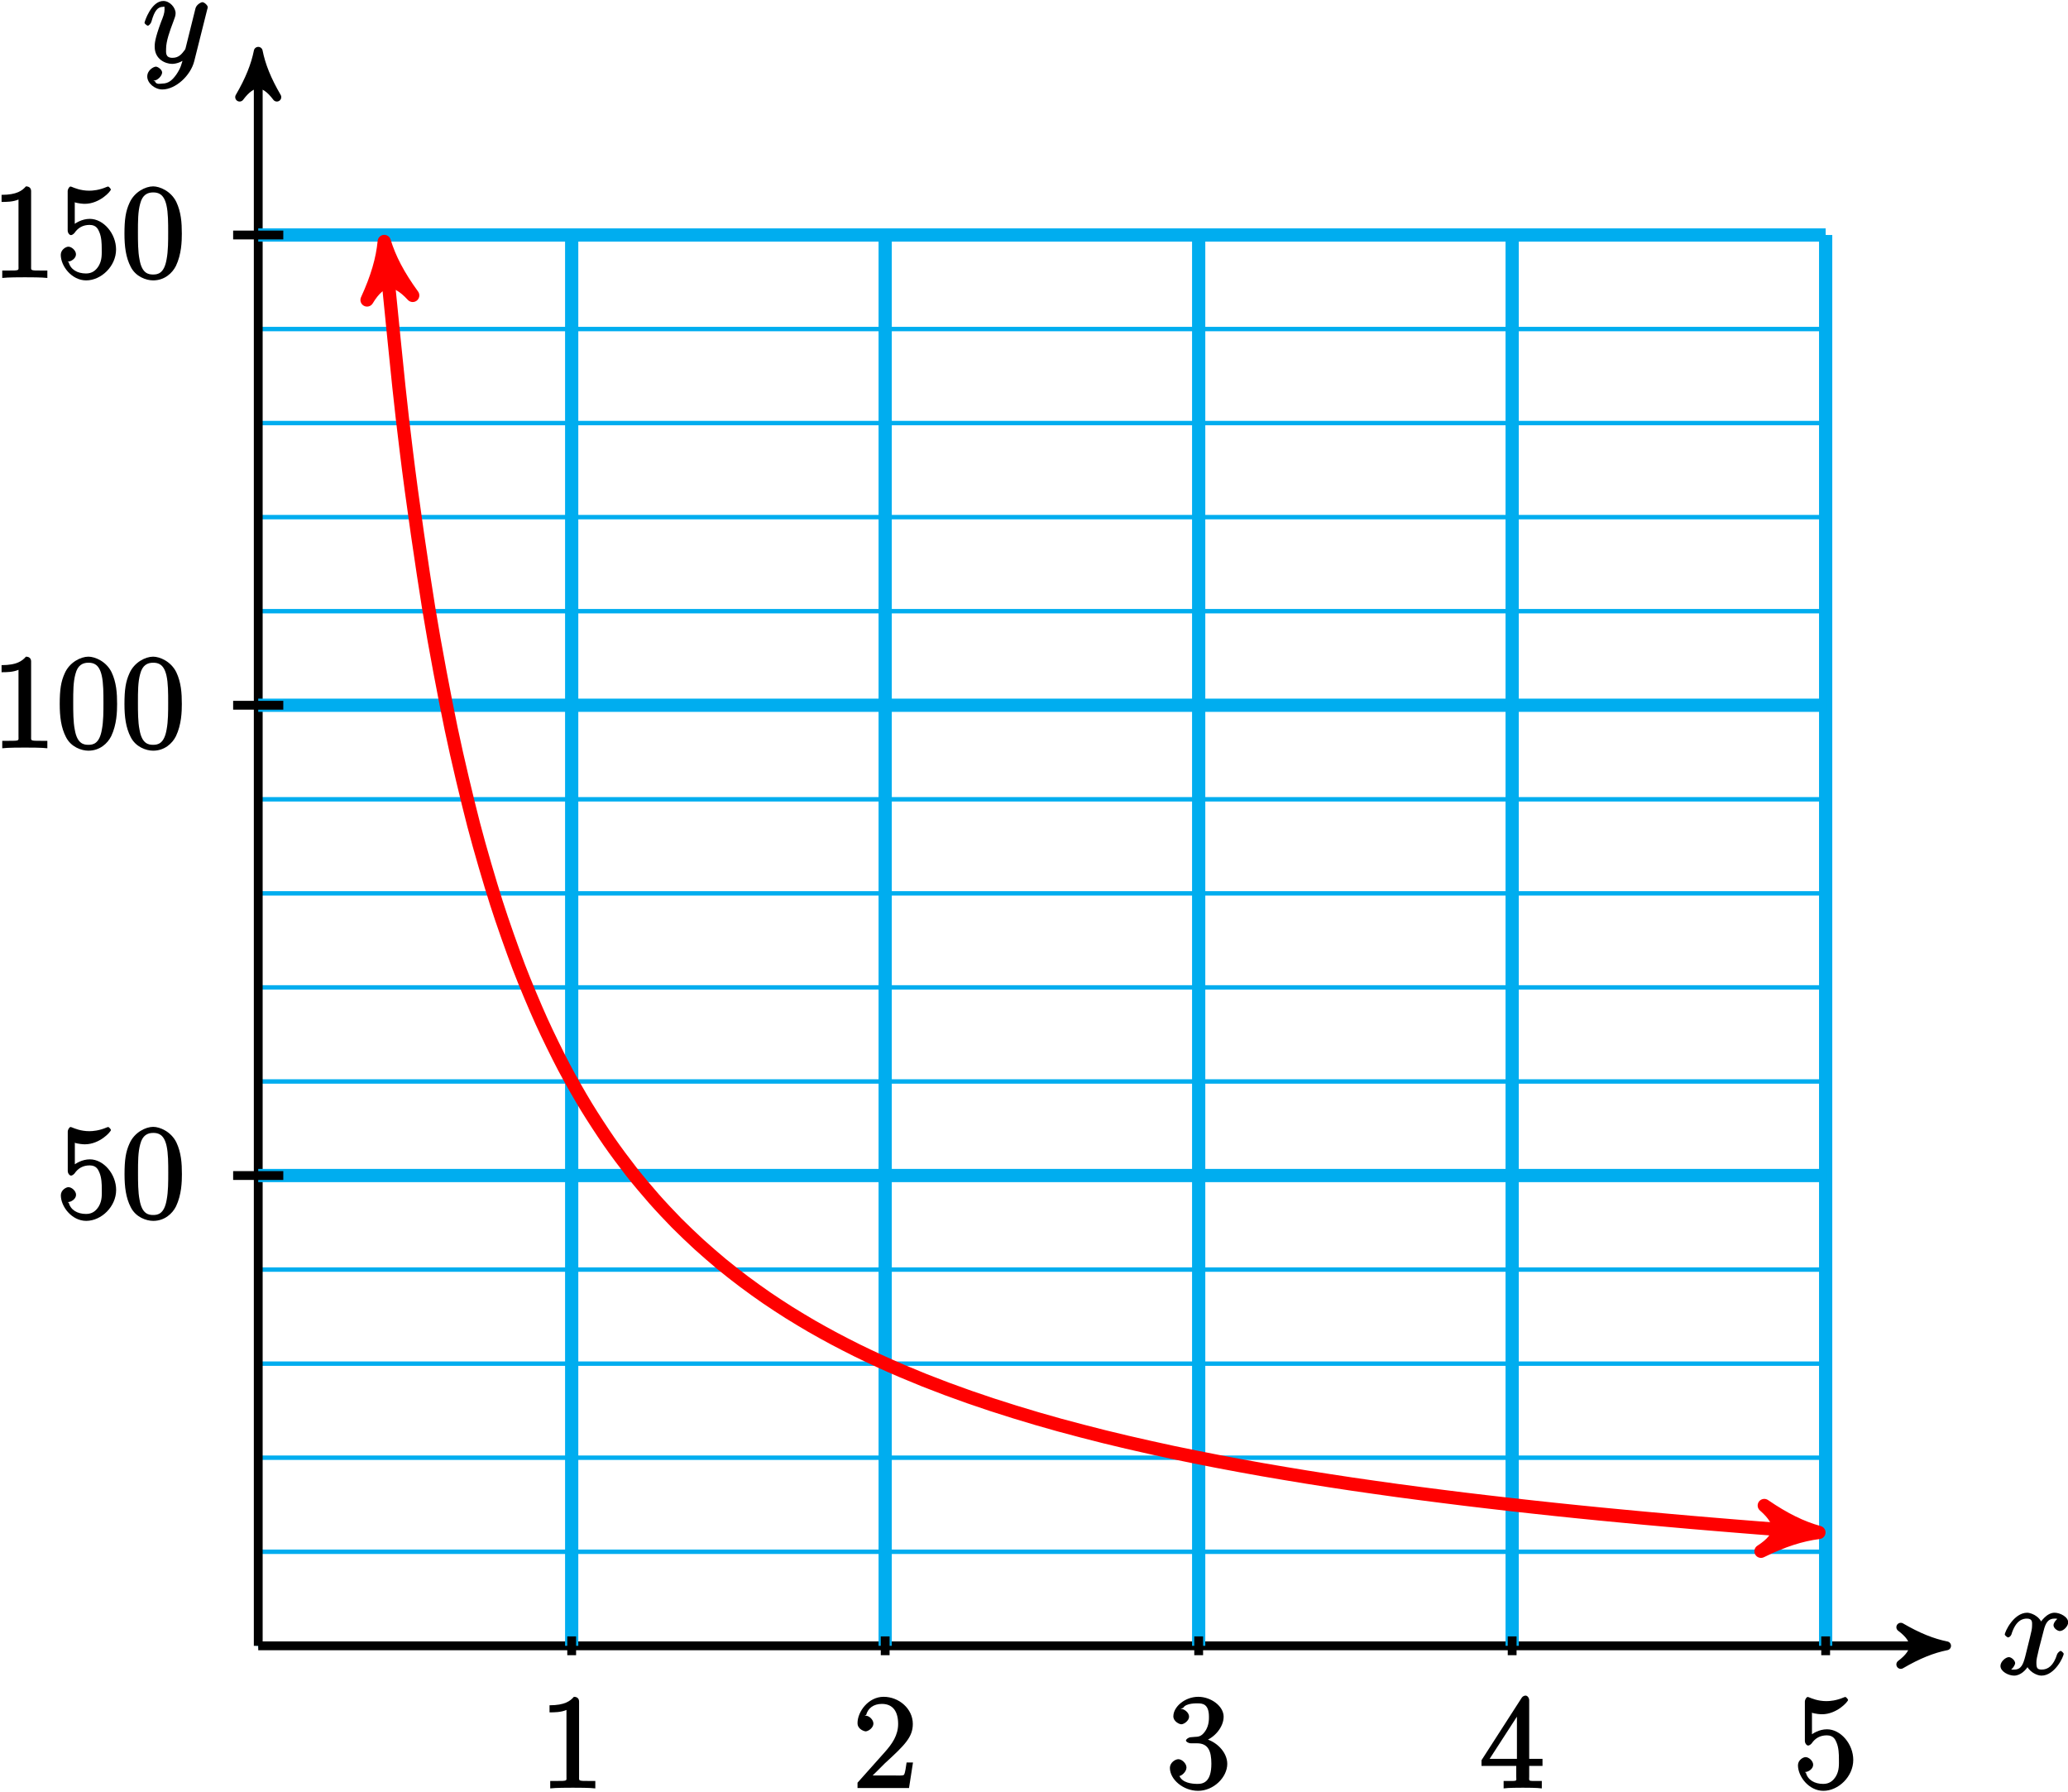 <?xml version="1.0" encoding="UTF-8"?>
<svg xmlns="http://www.w3.org/2000/svg" xmlns:xlink="http://www.w3.org/1999/xlink" width="187pt" height="162pt" viewBox="0 0 187 162" version="1.1">
<defs>
<g>
<symbol overflow="visible" id="glyph0-0">
<path style="stroke:none;" d=""/>
</symbol>
<symbol overflow="visible" id="glyph0-1">
<path style="stroke:none;" d="M 5.672 -5.172 C 5.281 -5.109 4.969 -4.656 4.969 -4.438 C 4.969 -4.141 5.359 -3.906 5.531 -3.906 C 5.891 -3.906 6.297 -4.359 6.297 -4.688 C 6.297 -5.188 5.562 -5.562 5.062 -5.562 C 4.344 -5.562 3.766 -4.703 3.656 -4.469 L 3.984 -4.469 C 3.703 -5.359 2.812 -5.562 2.594 -5.562 C 1.375 -5.562 0.562 -3.844 0.562 -3.578 C 0.562 -3.531 0.781 -3.328 0.859 -3.328 C 0.953 -3.328 1.094 -3.438 1.156 -3.578 C 1.562 -4.922 2.219 -5.031 2.562 -5.031 C 3.094 -5.031 3.031 -4.672 3.031 -4.391 C 3.031 -4.125 2.969 -3.844 2.828 -3.281 L 2.422 -1.641 C 2.234 -0.922 2.062 -0.422 1.422 -0.422 C 1.359 -0.422 1.172 -0.375 0.922 -0.531 L 0.812 -0.281 C 1.25 -0.359 1.5 -0.859 1.5 -1 C 1.5 -1.25 1.156 -1.547 0.938 -1.547 C 0.641 -1.547 0.172 -1.141 0.172 -0.75 C 0.172 -0.25 0.891 0.125 1.406 0.125 C 1.984 0.125 2.5 -0.375 2.75 -0.859 L 2.469 -0.969 C 2.672 -0.266 3.438 0.125 3.875 0.125 C 5.094 0.125 5.891 -1.594 5.891 -1.859 C 5.891 -1.906 5.688 -2.109 5.625 -2.109 C 5.516 -2.109 5.328 -1.906 5.297 -1.812 C 4.969 -0.75 4.453 -0.422 3.906 -0.422 C 3.484 -0.422 3.422 -0.578 3.422 -1.062 C 3.422 -1.328 3.469 -1.516 3.656 -2.312 L 4.078 -3.938 C 4.25 -4.656 4.5 -5.031 5.062 -5.031 C 5.078 -5.031 5.297 -5.062 5.547 -4.906 Z M 5.672 -5.172 "/>
</symbol>
<symbol overflow="visible" id="glyph0-2">
<path style="stroke:none;" d="M 3.031 1.094 C 2.703 1.547 2.359 1.906 1.766 1.906 C 1.625 1.906 1.203 2.031 1.109 1.703 C 0.906 1.641 0.969 1.641 0.984 1.641 C 1.344 1.641 1.75 1.188 1.75 0.906 C 1.75 0.641 1.359 0.375 1.188 0.375 C 0.984 0.375 0.406 0.688 0.406 1.266 C 0.406 1.875 1.094 2.438 1.766 2.438 C 2.969 2.438 4.328 1.188 4.656 -0.125 L 5.828 -4.797 C 5.844 -4.859 5.875 -4.922 5.875 -5 C 5.875 -5.172 5.562 -5.453 5.391 -5.453 C 5.281 -5.453 4.859 -5.25 4.766 -4.891 L 3.891 -1.375 C 3.828 -1.156 3.875 -1.25 3.781 -1.109 C 3.531 -0.781 3.266 -0.422 2.688 -0.422 C 2.016 -0.422 2.109 -0.922 2.109 -1.25 C 2.109 -1.922 2.438 -2.844 2.766 -3.703 C 2.891 -4.047 2.969 -4.219 2.969 -4.453 C 2.969 -4.953 2.453 -5.562 1.859 -5.562 C 0.766 -5.562 0.156 -3.688 0.156 -3.578 C 0.156 -3.531 0.375 -3.328 0.453 -3.328 C 0.562 -3.328 0.734 -3.531 0.781 -3.688 C 1.062 -4.703 1.359 -5.031 1.828 -5.031 C 1.938 -5.031 1.969 -5.172 1.969 -4.781 C 1.969 -4.469 1.844 -4.125 1.656 -3.672 C 1.078 -2.109 1.078 -1.703 1.078 -1.422 C 1.078 -0.281 2.062 0.125 2.656 0.125 C 3 0.125 3.531 -0.031 3.844 -0.344 L 3.688 -0.516 C 3.516 0.141 3.438 0.5 3.031 1.094 Z M 3.031 1.094 "/>
</symbol>
<symbol overflow="visible" id="glyph1-0">
<path style="stroke:none;" d=""/>
</symbol>
<symbol overflow="visible" id="glyph1-1">
<path style="stroke:none;" d="M 3.594 -7.812 C 3.594 -8.078 3.438 -8.25 3.125 -8.25 C 2.797 -7.875 2.312 -7.484 0.922 -7.484 L 0.922 -6.844 C 1.359 -6.844 1.953 -6.844 2.453 -7.062 L 2.453 -1.062 C 2.453 -0.641 2.578 -0.641 1.531 -0.641 L 0.984 -0.641 L 0.984 0.031 C 1.484 -0.031 2.641 -0.031 3.031 -0.031 C 3.438 -0.031 4.578 -0.031 5.062 0.031 L 5.062 -0.641 L 4.531 -0.641 C 3.484 -0.641 3.594 -0.641 3.594 -1.062 Z M 3.594 -7.812 "/>
</symbol>
<symbol overflow="visible" id="glyph1-2">
<path style="stroke:none;" d="M 5.266 -2.312 L 4.859 -2.312 C 4.797 -1.953 4.75 -1.406 4.625 -1.203 C 4.547 -1.094 3.984 -1.141 3.625 -1.141 L 1.406 -1.141 L 1.516 -0.891 C 1.844 -1.156 2.562 -1.922 2.875 -2.219 C 4.703 -3.891 5.422 -4.609 5.422 -5.797 C 5.422 -7.172 4.172 -8.25 2.781 -8.25 C 1.406 -8.25 0.422 -6.906 0.422 -5.875 C 0.422 -5.266 1.109 -5.125 1.141 -5.125 C 1.406 -5.125 1.859 -5.453 1.859 -5.828 C 1.859 -6.172 1.484 -6.547 1.141 -6.547 C 1.047 -6.547 1.016 -6.547 1.203 -6.609 C 1.359 -7.203 1.859 -7.609 2.625 -7.609 C 3.641 -7.609 4.094 -6.891 4.094 -5.797 C 4.094 -4.781 3.562 -4 2.875 -3.234 L 0.422 -0.484 L 0.422 0 L 5.078 0 L 5.438 -2.312 Z M 5.266 -2.312 "/>
</symbol>
<symbol overflow="visible" id="glyph1-3">
<path style="stroke:none;" d="M 2.203 -4.594 C 2 -4.578 1.781 -4.406 1.781 -4.297 C 1.781 -4.188 2.016 -4.047 2.219 -4.047 L 2.766 -4.047 C 3.797 -4.047 4.078 -3.344 4.078 -2.203 C 4.078 -0.641 3.438 -0.375 2.844 -0.375 C 2.266 -0.375 1.453 -0.484 1.188 -1.094 C 1.328 -1.078 1.828 -1.438 1.828 -1.859 C 1.828 -2.219 1.422 -2.609 1.094 -2.609 C 0.797 -2.609 0.328 -2.281 0.328 -1.828 C 0.328 -0.766 1.547 0.25 2.875 0.25 C 4.297 0.25 5.516 -0.984 5.516 -2.188 C 5.516 -3.281 4.469 -4.297 3.328 -4.5 L 3.328 -4.203 C 4.359 -4.5 5.188 -5.516 5.188 -6.453 C 5.188 -7.406 4.047 -8.25 2.891 -8.25 C 1.703 -8.25 0.641 -7.359 0.641 -6.484 C 0.641 -6.016 1.188 -5.766 1.359 -5.766 C 1.609 -5.766 2.062 -6.094 2.062 -6.453 C 2.062 -6.844 1.609 -7.156 1.344 -7.156 C 1.281 -7.156 1.25 -7.156 1.531 -7.25 C 1.781 -7.703 2.797 -7.656 2.859 -7.656 C 3.25 -7.656 3.859 -7.625 3.859 -6.453 C 3.859 -6.234 3.875 -5.672 3.531 -5.156 C 3.172 -4.625 2.875 -4.641 2.562 -4.625 Z M 2.203 -4.594 "/>
</symbol>
<symbol overflow="visible" id="glyph1-4">
<path style="stroke:none;" d="M 4.469 -7.922 C 4.469 -8.156 4.312 -8.359 4.141 -8.359 C 4.047 -8.359 3.891 -8.312 3.797 -8.172 L 0.156 -2.516 L 0.156 -2 L 3.297 -2 L 3.297 -1.047 C 3.297 -0.609 3.438 -0.641 2.562 -0.641 L 2.156 -0.641 L 2.156 0.031 C 2.609 -0.031 3.547 -0.031 3.891 -0.031 C 4.219 -0.031 5.172 -0.031 5.609 0.031 L 5.609 -0.641 L 5.219 -0.641 C 4.344 -0.641 4.469 -0.609 4.469 -1.047 L 4.469 -2 L 5.672 -2 L 5.672 -2.641 L 4.469 -2.641 Z M 3.359 -7 L 3.359 -2.641 L 0.891 -2.641 L 3.641 -6.891 Z M 3.359 -7 "/>
</symbol>
<symbol overflow="visible" id="glyph1-5">
<path style="stroke:none;" d="M 1.531 -6.844 C 2.047 -6.688 2.469 -6.672 2.594 -6.672 C 3.938 -6.672 4.953 -7.812 4.953 -7.969 C 4.953 -8.016 4.781 -8.234 4.703 -8.234 C 4.688 -8.234 4.656 -8.234 4.547 -8.188 C 3.891 -7.906 3.312 -7.859 3 -7.859 C 2.219 -7.859 1.656 -8.109 1.422 -8.203 C 1.344 -8.234 1.312 -8.234 1.297 -8.234 C 1.203 -8.234 1.047 -8.016 1.047 -7.812 L 1.047 -4.266 C 1.047 -4.047 1.203 -3.844 1.344 -3.844 C 1.406 -3.844 1.531 -3.891 1.656 -4.031 C 1.984 -4.516 2.438 -4.766 3.031 -4.766 C 3.672 -4.766 3.812 -4.328 3.906 -4.125 C 4.109 -3.656 4.125 -3.078 4.125 -2.625 C 4.125 -2.156 4.172 -1.594 3.844 -1.047 C 3.578 -0.625 3.234 -0.375 2.703 -0.375 C 1.906 -0.375 1.297 -0.75 1.141 -1.391 C 0.984 -1.453 1.047 -1.453 1.109 -1.453 C 1.312 -1.453 1.797 -1.703 1.797 -2.109 C 1.797 -2.453 1.406 -2.797 1.109 -2.797 C 0.891 -2.797 0.422 -2.531 0.422 -2.062 C 0.422 -1.047 1.406 0.25 2.719 0.25 C 4.078 0.25 5.422 -1.031 5.422 -2.547 C 5.422 -3.969 4.297 -5.312 3.047 -5.312 C 2.359 -5.312 1.719 -4.953 1.406 -4.625 L 1.688 -4.516 L 1.688 -6.797 Z M 1.531 -6.844 "/>
</symbol>
<symbol overflow="visible" id="glyph1-6">
<path style="stroke:none;" d="M 5.516 -3.969 C 5.516 -4.953 5.453 -5.922 5.016 -6.844 C 4.531 -7.828 3.516 -8.25 2.922 -8.25 C 2.234 -8.25 1.219 -7.75 0.781 -6.75 C 0.438 -6 0.328 -5.266 0.328 -3.969 C 0.328 -2.812 0.453 -1.828 0.891 -0.984 C 1.344 -0.078 2.297 0.25 2.922 0.25 C 3.953 0.25 4.656 -0.406 4.984 -1.062 C 5.484 -2.109 5.516 -3.281 5.516 -3.969 Z M 2.922 -0.281 C 2.531 -0.281 1.906 -0.344 1.688 -1.656 C 1.547 -2.359 1.547 -3.281 1.547 -4.109 C 1.547 -5.094 1.547 -5.969 1.75 -6.688 C 1.953 -7.484 2.406 -7.703 2.922 -7.703 C 3.375 -7.703 3.891 -7.578 4.125 -6.547 C 4.281 -5.875 4.281 -4.922 4.281 -4.109 C 4.281 -3.312 4.281 -2.406 4.141 -1.672 C 3.922 -0.359 3.328 -0.281 2.922 -0.281 Z M 2.922 -0.281 "/>
</symbol>
</g>
</defs>
<g id="surface1">
<path style="fill:none;stroke-width:0.399;stroke-linecap:butt;stroke-linejoin:miter;stroke:rgb(0%,67.839%,93.729%);stroke-opacity:1;stroke-miterlimit:10;" d="M 0.002 -0.001 L 141.736 -0.001 M 0.002 8.503 L 141.736 8.503 M 0.002 17.007 L 141.736 17.007 M 0.002 25.511 L 141.736 25.511 M 0.002 34.015 L 141.736 34.015 M 0.002 42.519 L 141.736 42.519 M 0.002 51.023 L 141.736 51.023 M 0.002 59.527 L 141.736 59.527 M 0.002 68.03 L 141.736 68.03 M 0.002 76.534 L 141.736 76.534 M 0.002 85.038 L 141.736 85.038 M 0.002 93.542 L 141.736 93.542 M 0.002 102.046 L 141.736 102.046 M 0.002 110.55 L 141.736 110.55 M 0.002 119.05 L 141.736 119.05 M 0.002 127.554 L 141.736 127.554 M 0.002 -0.001 L 0.002 127.554 M 28.345 -0.001 L 28.345 127.554 M 56.693 -0.001 L 56.693 127.554 M 85.041 -0.001 L 85.041 127.554 M 113.388 -0.001 L 113.388 127.554 M 141.724 -0.001 L 141.724 127.554 " transform="matrix(1,0,0,-1,23.35,148.8)"/>
<path style="fill:none;stroke-width:0.797;stroke-linecap:butt;stroke-linejoin:miter;stroke:rgb(0%,0%,0%);stroke-opacity:1;stroke-miterlimit:10;" d="M 0.002 -0.001 L 151.638 -0.001 " transform="matrix(1,0,0,-1,23.35,148.8)"/>
<path style="fill-rule:nonzero;fill:rgb(0%,0%,0%);fill-opacity:1;stroke-width:0.797;stroke-linecap:butt;stroke-linejoin:round;stroke:rgb(0%,0%,0%);stroke-opacity:1;stroke-miterlimit:10;" d="M 1.035 -0.001 C -0.258 0.261 -1.554 0.777 -3.109 1.683 C -1.554 0.519 -1.554 -0.516 -3.109 -1.684 C -1.554 -0.778 -0.258 -0.259 1.035 -0.001 Z M 1.035 -0.001 " transform="matrix(1,0,0,-1,174.988,148.8)"/>
<g style="fill:rgb(0%,0%,0%);fill-opacity:1;">
  <use xlink:href="#glyph0-1" x="180.72" y="151.37"/>
</g>
<path style="fill:none;stroke-width:0.797;stroke-linecap:butt;stroke-linejoin:miter;stroke:rgb(0%,0%,0%);stroke-opacity:1;stroke-miterlimit:10;" d="M 0.002 -0.001 L 0.002 143.128 " transform="matrix(1,0,0,-1,23.35,148.8)"/>
<path style="fill-rule:nonzero;fill:rgb(0%,0%,0%);fill-opacity:1;stroke-width:0.797;stroke-linecap:butt;stroke-linejoin:round;stroke:rgb(0%,0%,0%);stroke-opacity:1;stroke-miterlimit:10;" d="M 1.035 -0.002 C -0.258 0.26 -1.555 0.776 -3.109 1.682 C -1.555 0.518 -1.555 -0.517 -3.109 -1.685 C -1.555 -0.779 -0.258 -0.259 1.035 -0.002 Z M 1.035 -0.002 " transform="matrix(0,-1,-1,0,23.35,5.672)"/>
<g style="fill:rgb(0%,0%,0%);fill-opacity:1;">
  <use xlink:href="#glyph0-2" x="12.91" y="5.65"/>
</g>
<path style="fill:none;stroke-width:1.196;stroke-linecap:butt;stroke-linejoin:miter;stroke:rgb(0%,67.839%,93.729%);stroke-opacity:1;stroke-miterlimit:10;" d="M 28.345 -0.001 L 28.345 127.554 " transform="matrix(1,0,0,-1,23.35,148.8)"/>
<path style="fill:none;stroke-width:0.797;stroke-linecap:butt;stroke-linejoin:miter;stroke:rgb(0%,0%,0%);stroke-opacity:1;stroke-miterlimit:10;" d="M 28.345 0.851 L 28.345 -0.848 " transform="matrix(1,0,0,-1,23.35,148.8)"/>
<g style="fill:rgb(0%,0%,0%);fill-opacity:1;">
  <use xlink:href="#glyph1-1" x="48.77" y="161.66"/>
</g>
<path style="fill:none;stroke-width:1.196;stroke-linecap:butt;stroke-linejoin:miter;stroke:rgb(0%,67.839%,93.729%);stroke-opacity:1;stroke-miterlimit:10;" d="M 56.693 -0.001 L 56.693 127.554 " transform="matrix(1,0,0,-1,23.35,148.8)"/>
<path style="fill:none;stroke-width:0.797;stroke-linecap:butt;stroke-linejoin:miter;stroke:rgb(0%,0%,0%);stroke-opacity:1;stroke-miterlimit:10;" d="M 56.693 0.851 L 56.693 -0.848 " transform="matrix(1,0,0,-1,23.35,148.8)"/>
<g style="fill:rgb(0%,0%,0%);fill-opacity:1;">
  <use xlink:href="#glyph1-2" x="77.12" y="161.66"/>
</g>
<path style="fill:none;stroke-width:1.196;stroke-linecap:butt;stroke-linejoin:miter;stroke:rgb(0%,67.839%,93.729%);stroke-opacity:1;stroke-miterlimit:10;" d="M 85.041 -0.001 L 85.041 127.554 " transform="matrix(1,0,0,-1,23.35,148.8)"/>
<path style="fill:none;stroke-width:0.797;stroke-linecap:butt;stroke-linejoin:miter;stroke:rgb(0%,0%,0%);stroke-opacity:1;stroke-miterlimit:10;" d="M 85.041 0.851 L 85.041 -0.848 " transform="matrix(1,0,0,-1,23.35,148.8)"/>
<g style="fill:rgb(0%,0%,0%);fill-opacity:1;">
  <use xlink:href="#glyph1-3" x="105.46" y="161.66"/>
</g>
<path style="fill:none;stroke-width:1.196;stroke-linecap:butt;stroke-linejoin:miter;stroke:rgb(0%,67.839%,93.729%);stroke-opacity:1;stroke-miterlimit:10;" d="M 113.388 -0.001 L 113.388 127.554 " transform="matrix(1,0,0,-1,23.35,148.8)"/>
<path style="fill:none;stroke-width:0.797;stroke-linecap:butt;stroke-linejoin:miter;stroke:rgb(0%,0%,0%);stroke-opacity:1;stroke-miterlimit:10;" d="M 113.388 0.851 L 113.388 -0.848 " transform="matrix(1,0,0,-1,23.35,148.8)"/>
<g style="fill:rgb(0%,0%,0%);fill-opacity:1;">
  <use xlink:href="#glyph1-4" x="133.81" y="161.66"/>
</g>
<path style="fill:none;stroke-width:1.196;stroke-linecap:butt;stroke-linejoin:miter;stroke:rgb(0%,67.839%,93.729%);stroke-opacity:1;stroke-miterlimit:10;" d="M 141.736 -0.001 L 141.736 127.554 " transform="matrix(1,0,0,-1,23.35,148.8)"/>
<path style="fill:none;stroke-width:0.797;stroke-linecap:butt;stroke-linejoin:miter;stroke:rgb(0%,0%,0%);stroke-opacity:1;stroke-miterlimit:10;" d="M 141.736 0.851 L 141.736 -0.848 " transform="matrix(1,0,0,-1,23.35,148.8)"/>
<g style="fill:rgb(0%,0%,0%);fill-opacity:1;">
  <use xlink:href="#glyph1-5" x="162.16" y="161.66"/>
</g>
<path style="fill:none;stroke-width:1.196;stroke-linecap:butt;stroke-linejoin:miter;stroke:rgb(0%,67.839%,93.729%);stroke-opacity:1;stroke-miterlimit:10;" d="M 0.002 42.519 L 141.736 42.519 " transform="matrix(1,0,0,-1,23.35,148.8)"/>
<path style="fill:none;stroke-width:0.797;stroke-linecap:butt;stroke-linejoin:miter;stroke:rgb(0%,0%,0%);stroke-opacity:1;stroke-miterlimit:10;" d="M 2.267 42.519 L -2.268 42.519 " transform="matrix(1,0,0,-1,23.35,148.8)"/>
<g style="fill:rgb(0%,0%,0%);fill-opacity:1;">
  <use xlink:href="#glyph1-5" x="5.08" y="110.13"/>
  <use xlink:href="#glyph1-6" x="10.933" y="110.13"/>
</g>
<path style="fill:none;stroke-width:1.196;stroke-linecap:butt;stroke-linejoin:miter;stroke:rgb(0%,67.839%,93.729%);stroke-opacity:1;stroke-miterlimit:10;" d="M 0.002 85.038 L 141.736 85.038 " transform="matrix(1,0,0,-1,23.35,148.8)"/>
<path style="fill:none;stroke-width:0.797;stroke-linecap:butt;stroke-linejoin:miter;stroke:rgb(0%,0%,0%);stroke-opacity:1;stroke-miterlimit:10;" d="M 2.267 85.038 L -2.268 85.038 " transform="matrix(1,0,0,-1,23.35,148.8)"/>
<g style="fill:rgb(0%,0%,0%);fill-opacity:1;">
  <use xlink:href="#glyph1-1" x="-0.78" y="67.62"/>
  <use xlink:href="#glyph1-6" x="5.073" y="67.62"/>
  <use xlink:href="#glyph1-6" x="10.926" y="67.62"/>
</g>
<path style="fill:none;stroke-width:1.196;stroke-linecap:butt;stroke-linejoin:miter;stroke:rgb(0%,67.839%,93.729%);stroke-opacity:1;stroke-miterlimit:10;" d="M 0.002 127.554 L 141.736 127.554 " transform="matrix(1,0,0,-1,23.35,148.8)"/>
<path style="fill:none;stroke-width:0.797;stroke-linecap:butt;stroke-linejoin:miter;stroke:rgb(0%,0%,0%);stroke-opacity:1;stroke-miterlimit:10;" d="M 2.267 127.554 L -2.268 127.554 " transform="matrix(1,0,0,-1,23.35,148.8)"/>
<g style="fill:rgb(0%,0%,0%);fill-opacity:1;">
  <use xlink:href="#glyph1-1" x="-0.78" y="25.1"/>
  <use xlink:href="#glyph1-5" x="5.073" y="25.1"/>
  <use xlink:href="#glyph1-6" x="10.926" y="25.1"/>
</g>
<path style="fill:none;stroke-width:1.196;stroke-linecap:butt;stroke-linejoin:miter;stroke:rgb(100%,0%,0%);stroke-opacity:1;stroke-miterlimit:10;" d="M 11.525 125.695 C 12.81 112.804 12.81 112.804 13.377 108.128 C 13.943 103.448 14.849 97.347 15.412 93.843 C 15.978 90.343 16.884 85.609 17.451 82.886 C 18.017 80.163 18.923 76.398 19.486 74.222 C 20.052 72.046 20.959 68.976 21.525 67.195 C 22.091 65.413 22.998 62.866 23.56 61.382 C 24.127 59.898 25.033 57.753 25.599 56.499 C 26.166 55.241 27.072 53.405 27.638 52.327 C 28.201 51.253 29.107 49.671 29.673 48.741 C 30.24 47.808 31.146 46.425 31.712 45.609 C 32.275 44.792 33.181 43.577 33.748 42.855 C 34.314 42.136 35.22 41.058 35.787 40.417 C 36.349 39.777 37.259 38.812 37.822 38.237 C 38.388 37.667 39.295 36.8 39.861 36.284 C 40.427 35.769 41.334 34.987 41.896 34.519 C 42.462 34.054 43.369 33.343 43.935 32.921 C 44.502 32.495 45.408 31.847 45.97 31.46 C 46.537 31.073 47.443 30.48 48.009 30.124 C 48.576 29.769 49.482 29.226 50.045 28.898 C 50.611 28.573 51.517 28.07 52.084 27.769 C 52.65 27.468 53.556 27.003 54.123 26.722 C 54.685 26.445 55.591 26.015 56.158 25.753 C 56.724 25.495 57.63 25.093 58.197 24.851 C 58.759 24.613 59.666 24.238 60.232 24.011 C 60.798 23.788 61.705 23.437 62.271 23.226 C 62.834 23.015 63.744 22.687 64.306 22.491 C 64.873 22.292 65.779 21.988 66.345 21.8 C 66.908 21.613 67.818 21.327 68.38 21.152 C 68.947 20.976 69.853 20.702 70.42 20.538 C 70.986 20.374 71.892 20.116 72.455 19.96 C 73.021 19.804 73.927 19.562 74.494 19.417 C 75.06 19.269 75.966 19.038 76.529 18.898 C 77.095 18.757 78.002 18.542 78.568 18.409 C 79.134 18.277 80.041 18.07 80.607 17.945 C 81.17 17.816 82.076 17.62 82.642 17.499 C 83.209 17.382 84.115 17.195 84.681 17.081 C 85.244 16.964 86.15 16.788 86.716 16.679 C 87.283 16.57 88.189 16.398 88.755 16.296 C 89.318 16.191 90.224 16.03 90.791 15.929 C 91.357 15.831 92.263 15.675 92.83 15.581 C 93.392 15.484 94.302 15.335 94.865 15.245 C 95.431 15.155 96.338 15.011 96.904 14.925 C 97.47 14.839 98.377 14.702 98.939 14.616 C 99.505 14.534 100.412 14.402 100.978 14.323 C 101.545 14.241 102.451 14.116 103.013 14.038 C 103.58 13.964 104.486 13.843 105.052 13.769 C 105.619 13.695 106.525 13.577 107.091 13.507 C 107.654 13.433 108.56 13.323 109.127 13.253 C 109.693 13.187 110.599 13.077 111.166 13.011 C 111.728 12.945 112.634 12.839 113.201 12.777 C 113.767 12.714 114.673 12.613 115.24 12.55 C 115.802 12.488 116.709 12.394 117.275 12.331 C 117.841 12.273 118.748 12.179 119.314 12.12 C 119.877 12.066 120.787 11.976 121.349 11.917 C 121.916 11.863 122.822 11.777 123.388 11.722 C 123.955 11.667 124.861 11.585 125.423 11.53 C 125.99 11.48 126.896 11.398 127.463 11.347 C 128.029 11.296 128.935 11.218 129.498 11.167 C 130.064 11.12 130.97 11.042 131.537 10.995 C 132.103 10.948 133.009 10.874 133.572 10.827 C 134.138 10.78 135.045 10.71 135.611 10.663 C 136.177 10.62 137.084 10.55 137.65 10.507 C 138.213 10.464 139.119 10.398 139.685 10.355 C 140.252 10.312 141.724 10.206 139.853 10.339 " transform="matrix(1,0,0,-1,23.35,148.8)"/>
<path style="fill-rule:nonzero;fill:rgb(100%,0%,0%);fill-opacity:1;stroke-width:1.196;stroke-linecap:butt;stroke-linejoin:round;stroke:rgb(100%,0%,0%);stroke-opacity:1;stroke-miterlimit:10;" d="M 1.277 0.002 C -0.319 0.318 -1.915 0.955 -3.827 2.072 C -1.911 0.637 -1.913 -0.637 -3.825 -2.074 C -1.913 -0.955 -0.32 -0.318 1.277 0.002 Z M 1.277 0.002 " transform="matrix(-0.099,-0.996,-0.996,0.099,34.875,23.104)"/>
<path style="fill-rule:nonzero;fill:rgb(100%,0%,0%);fill-opacity:1;stroke-width:1.196;stroke-linecap:butt;stroke-linejoin:round;stroke:rgb(100%,0%,0%);stroke-opacity:1;stroke-miterlimit:10;" d="M 1.275 0.001 C -0.318 0.32 -1.911 0.956 -3.825 2.074 C -1.912 0.638 -1.913 -0.638 -3.825 -2.073 C -1.913 -0.955 -0.319 -0.319 1.275 0.001 Z M 1.275 0.001 " transform="matrix(0.998,0.072,0.072,-0.998,163.204,138.459)"/>
</g>
</svg>
